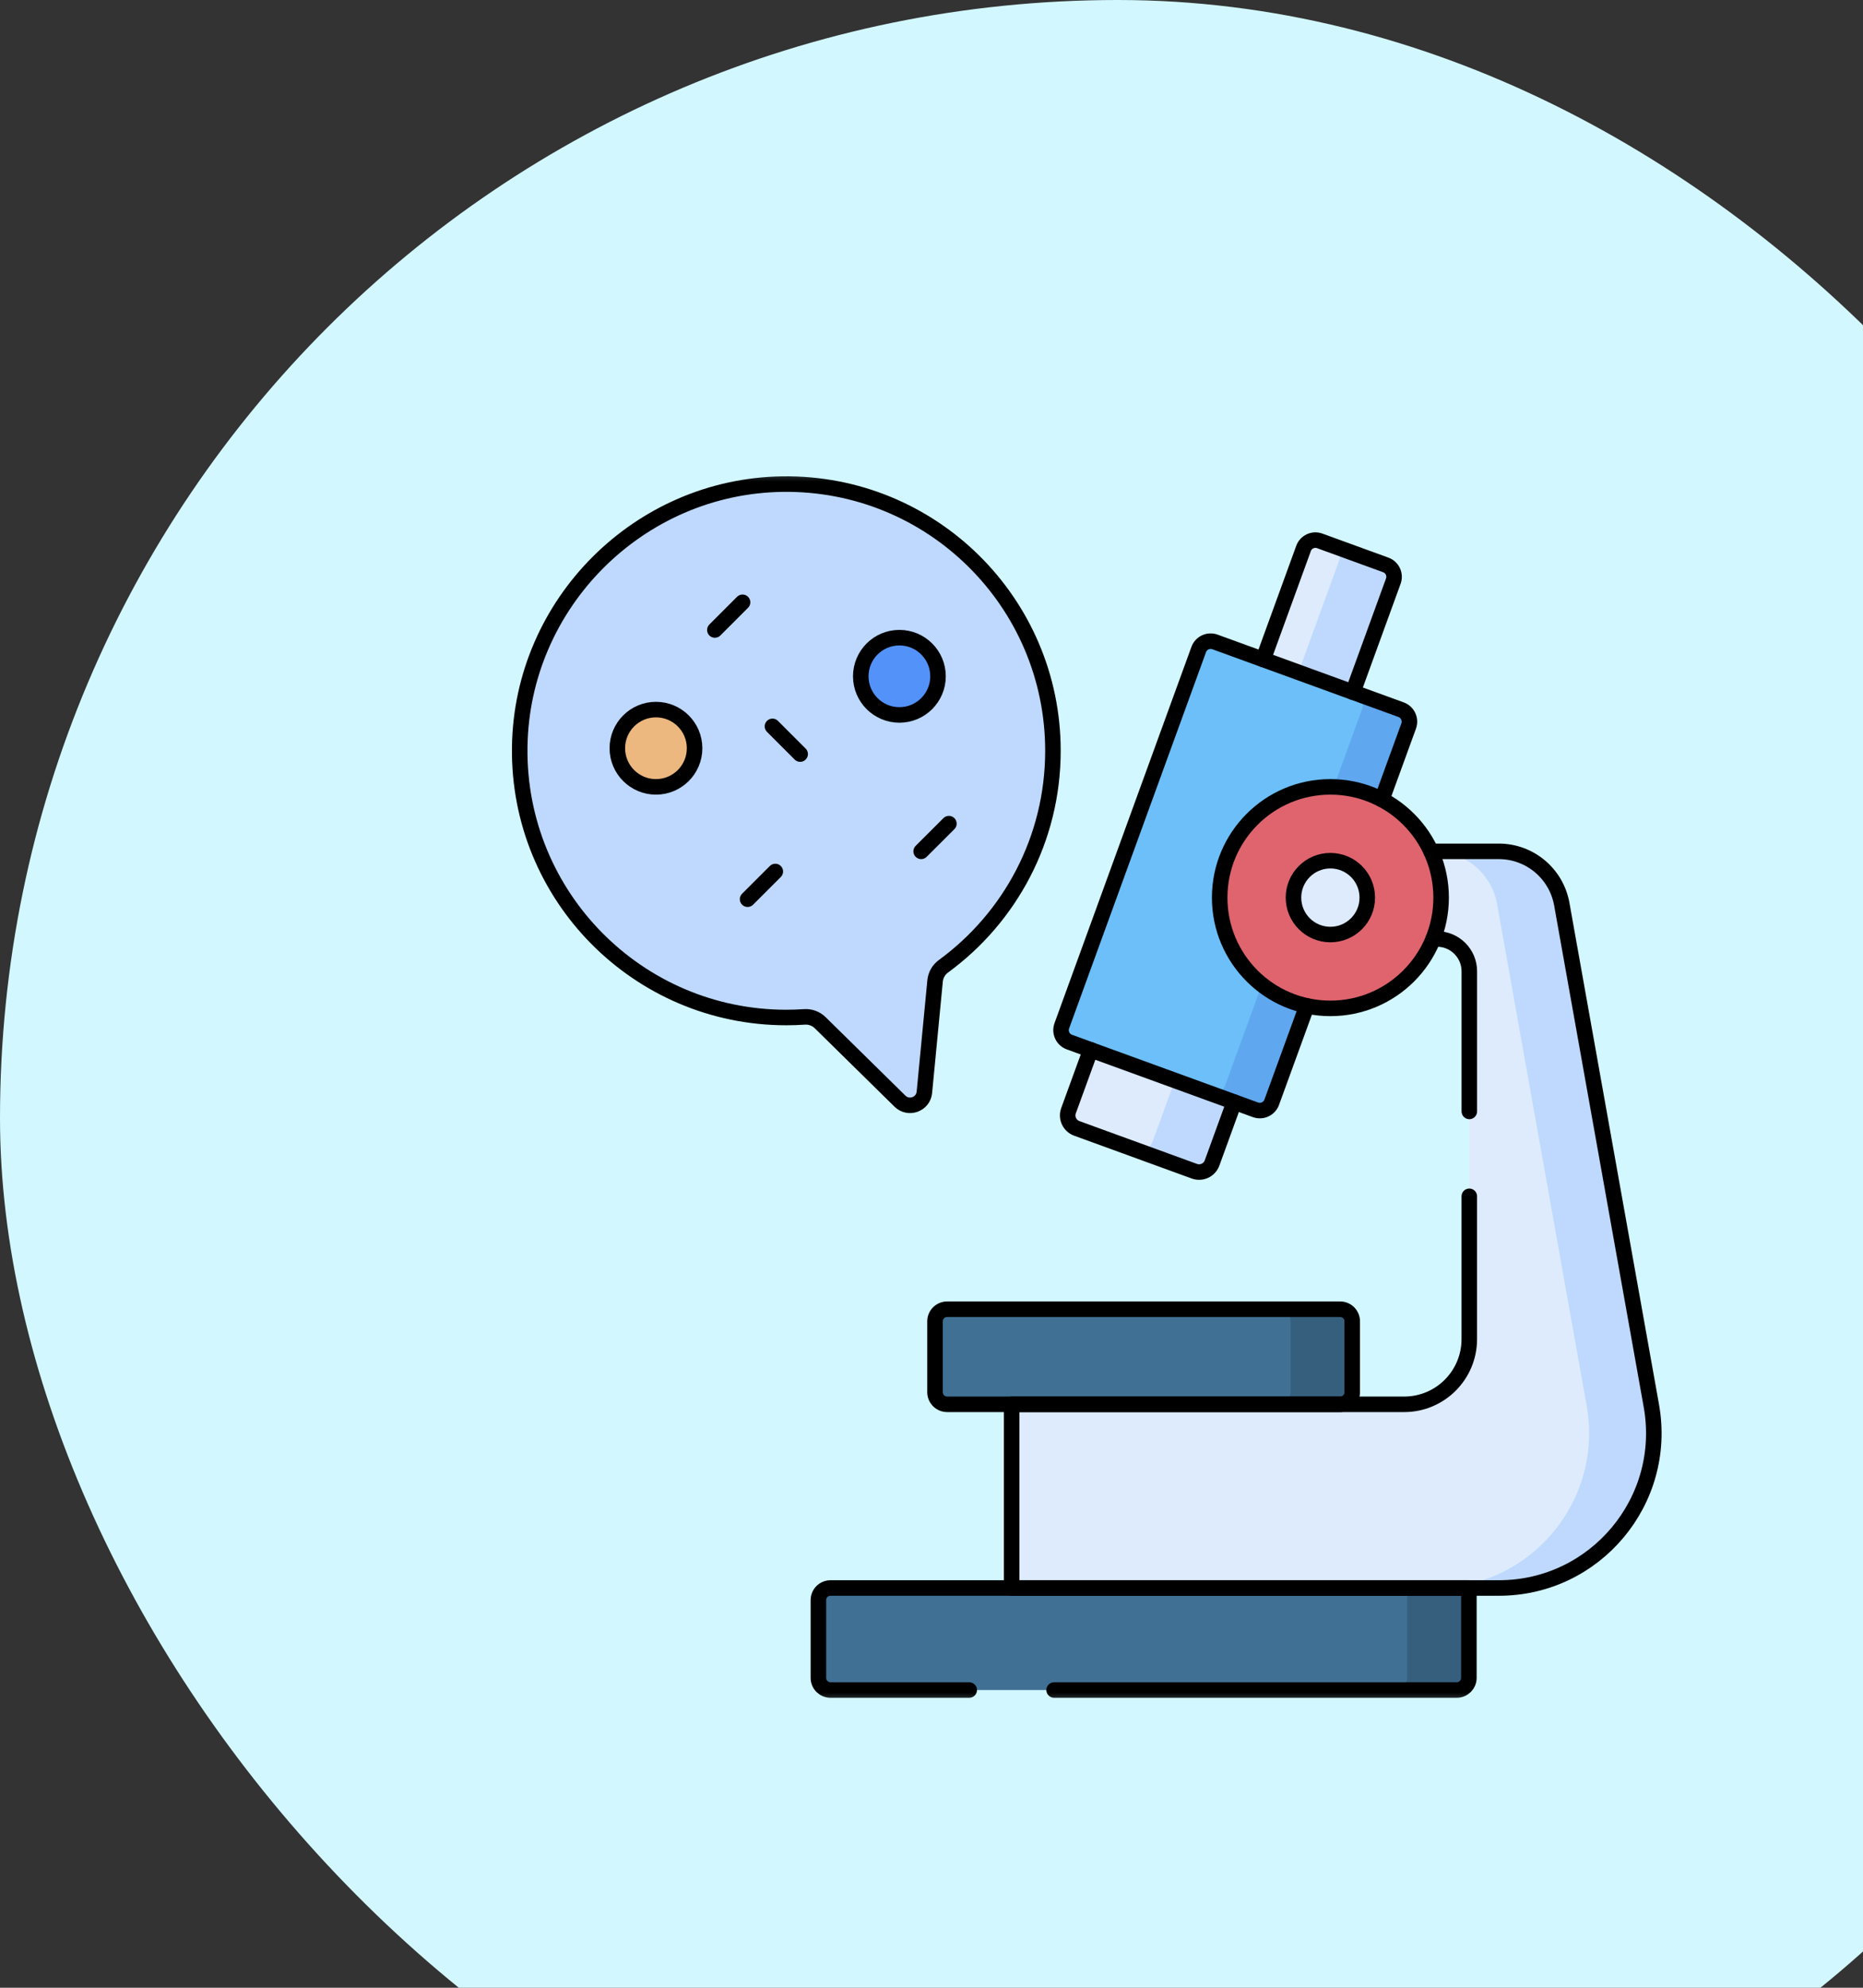 <svg width="60" height="64" viewBox="0 0 60 64" fill="none" xmlns="http://www.w3.org/2000/svg">
<rect x="0" y="0" width="60" height="64" fill="#333333" stroke="none"/>
<g id="Frame 427321001">
<rect width="72" height="72" rx="36" fill="#D2F7FF"/>
<g id="g2232">
<g id="g2234">
<g id="Clip path group">
<mask id="mask0_5_21582" style="mask-type:luminance" maskUnits="userSpaceOnUse" x="15" y="15" width="40" height="40">
<g id="clipPath2240">
<path id="path2238" d="M15 15H55V55H15V15Z" fill="white"/>
</g>
</mask>
<g mask="url(#mask0_5_21582)">
<g id="g2236">
<g id="g2242">
<path id="path2244" d="M33.911 24.173C33.911 19.39 30 15.52 25.202 15.587C20.577 15.651 16.802 19.426 16.738 24.051C16.671 28.849 20.541 32.761 25.324 32.761C25.52 32.761 25.715 32.754 25.908 32.741C26.098 32.728 26.283 32.797 26.418 32.931L28.985 35.455C29.263 35.728 29.734 35.557 29.771 35.169L30.115 31.585C30.133 31.396 30.231 31.223 30.385 31.111C32.523 29.549 33.911 27.023 33.911 24.173Z" fill="#BED9FD"/>
</g>
<g id="g2246">
<path id="path2248" d="M41.982 17.658L40.681 21.233L43.572 22.286L44.873 18.711C44.95 18.499 44.841 18.266 44.63 18.189L42.504 17.415C42.293 17.338 42.059 17.447 41.982 17.658Z" fill="#DDEBFD"/>
</g>
<g id="g2250">
<path id="path2252" d="M44.63 18.189L42.946 17.576C43.119 17.639 43.196 17.861 43.12 18.072L41.818 21.647L43.572 22.286L44.874 18.711C44.951 18.499 44.842 18.266 44.63 18.189Z" fill="#BED9FD"/>
</g>
<g id="g2254">
<path id="path2256" d="M34.197 33.027L38.606 20.914C38.684 20.701 38.919 20.592 39.131 20.669L45.123 22.85C45.336 22.927 45.446 23.162 45.368 23.375L40.959 35.488C40.882 35.701 40.647 35.81 40.434 35.733L34.442 33.552C34.23 33.475 34.12 33.24 34.197 33.027Z" fill="#6CBFF8"/>
</g>
<g id="g2258">
<path id="path2260" d="M45.123 22.85L43.676 22.323C43.86 22.39 43.946 22.616 43.869 22.829L39.46 34.943C39.382 35.155 39.171 35.273 38.987 35.206L40.434 35.733C40.647 35.81 40.882 35.701 40.959 35.489L45.368 23.375C45.445 23.162 45.336 22.927 45.123 22.85Z" fill="#5FA7EE"/>
</g>
<g id="g2262">
<path id="path2264" d="M35.127 33.801L34.413 35.761C34.329 35.992 34.448 36.247 34.679 36.331L38.466 37.71C38.697 37.794 38.952 37.675 39.036 37.444L39.749 35.484L35.127 33.801Z" fill="#DDEBFD"/>
</g>
<g id="g2266">
<path id="path2268" d="M37.837 34.788L37.124 36.748C37.04 36.979 36.819 37.11 36.63 37.041L38.466 37.71C38.697 37.794 38.952 37.675 39.036 37.444L39.749 35.484L37.837 34.788Z" fill="#BED9FD"/>
</g>
<g id="g2270">
<path id="path2272" d="M32.581 45.215V51.129H48.273C51.379 51.129 53.73 48.321 53.184 45.263L50.299 29.111C50.123 28.127 49.268 27.411 48.269 27.411H42.152V30.233H46.279C46.854 30.233 47.32 30.699 47.32 31.274V43.118C47.32 44.276 46.381 45.215 45.223 45.215H32.581Z" fill="#DDEBFD"/>
</g>
<g id="g2274">
<path id="path2276" d="M53.184 45.263L50.299 29.111C50.124 28.127 49.268 27.411 48.27 27.411H46.186C47.185 27.411 48.04 28.127 48.216 29.111L51.101 45.263C51.647 48.321 49.296 51.129 46.19 51.129H48.273C51.379 51.129 53.73 48.321 53.184 45.263Z" fill="#BED9FD"/>
</g>
<g id="g2278">
<path id="path2280" d="M26.357 51.519V54.023C26.357 54.239 26.532 54.414 26.748 54.414H46.916C47.132 54.414 47.307 54.239 47.307 54.023V51.129H26.748C26.532 51.129 26.357 51.304 26.357 51.519Z" fill="#407194"/>
</g>
<g id="g2282">
<path id="path2284" d="M45.318 51.129V54.023C45.318 54.239 45.144 54.414 44.928 54.414H46.916C47.132 54.414 47.306 54.239 47.306 54.023V51.129H45.318Z" fill="#365F7E"/>
</g>
<g id="g2286">
<path id="path2288" d="M30.113 42.543V44.825C30.113 45.04 30.288 45.215 30.504 45.215H43.16C43.376 45.215 43.55 45.04 43.55 44.825V42.543C43.55 42.328 43.376 42.153 43.16 42.153H30.504C30.288 42.153 30.113 42.328 30.113 42.543Z" fill="#407194"/>
</g>
<g id="g2290">
<path id="path2292" d="M43.16 42.153H41.172C41.388 42.153 41.562 42.328 41.562 42.543V44.825C41.562 45.04 41.388 45.215 41.172 45.215H43.16C43.376 45.215 43.55 45.04 43.55 44.825V42.543C43.55 42.328 43.376 42.153 43.16 42.153Z" fill="#365F7E"/>
</g>
<g id="g2294">
<path id="path2296" d="M42.847 25.335C40.877 25.335 39.281 26.932 39.281 28.901C39.281 30.87 40.877 32.467 42.847 32.467C44.816 32.467 46.413 30.87 46.413 28.901C46.413 26.932 44.816 25.335 42.847 25.335Z" fill="#DF646E"/>
</g>
<g id="g2298">
<path id="path2300" d="M42.847 27.712C42.19 27.712 41.658 28.244 41.658 28.901C41.658 29.557 42.19 30.09 42.847 30.09C43.503 30.09 44.035 29.557 44.035 28.901C44.035 28.244 43.503 27.712 42.847 27.712Z" fill="#DDEBFD"/>
</g>
<g id="g2302">
<path id="path2304" d="M28.966 20.531C28.279 20.531 27.722 21.088 27.722 21.775C27.722 22.462 28.279 23.019 28.966 23.019C29.653 23.019 30.21 22.462 30.21 21.775C30.21 21.088 29.653 20.531 28.966 20.531Z" fill="#5392F9"/>
</g>
<g id="g2306">
<path id="path2308" d="M21.126 22.847C20.439 22.847 19.882 23.404 19.882 24.091C19.882 24.778 20.439 25.335 21.126 25.335C21.813 25.335 22.37 24.778 22.37 24.091C22.37 23.404 21.813 22.847 21.126 22.847Z" fill="#ECB880"/>
</g>
<g id="g2310">
<path id="path2312" d="M33.911 24.173C33.911 19.39 30 15.52 25.202 15.587C20.577 15.651 16.802 19.426 16.738 24.051C16.671 28.849 20.541 32.761 25.324 32.761C25.52 32.761 25.715 32.754 25.908 32.741C26.098 32.728 26.283 32.797 26.418 32.931L28.985 35.455C29.263 35.728 29.734 35.557 29.771 35.169L30.115 31.585C30.133 31.396 30.231 31.223 30.385 31.111C32.523 29.549 33.911 27.023 33.911 24.173Z" stroke="black" stroke-width="0.5" stroke-miterlimit="10" stroke-linecap="round" stroke-linejoin="round"/>
</g>
<g id="g2314">
<path id="path2316" d="M43.572 22.286L44.873 18.711C44.95 18.499 44.841 18.265 44.63 18.189L42.504 17.415C42.293 17.338 42.059 17.447 41.982 17.658L40.681 21.233" stroke="black" stroke-width="0.5" stroke-miterlimit="10" stroke-linecap="round" stroke-linejoin="round"/>
</g>
<g id="g2318">
<path id="path2320" d="M44.505 25.744L45.368 23.375C45.445 23.163 45.335 22.927 45.123 22.85L39.13 20.669C38.918 20.591 38.683 20.701 38.606 20.913L34.197 33.027C34.119 33.24 34.229 33.475 34.441 33.552L40.434 35.733C40.646 35.81 40.881 35.701 40.958 35.488L42.088 32.386" stroke="black" stroke-width="0.5" stroke-miterlimit="10" stroke-linecap="round" stroke-linejoin="round"/>
</g>
<g id="g2322">
<path id="path2324" d="M35.127 33.801L34.413 35.761C34.329 35.992 34.448 36.247 34.679 36.331L38.466 37.71C38.697 37.794 38.952 37.675 39.036 37.444L39.749 35.484" stroke="black" stroke-width="0.5" stroke-miterlimit="10" stroke-linecap="round" stroke-linejoin="round"/>
</g>
<g id="g2326">
<path id="path2328" d="M46.156 30.232H46.279C46.855 30.232 47.321 30.698 47.321 31.273V35.784" stroke="black" stroke-width="0.5" stroke-miterlimit="10" stroke-linecap="round" stroke-linejoin="round"/>
</g>
<g id="g2330">
<path id="path2332" d="M46.087 27.411H48.27C49.269 27.411 50.123 28.127 50.299 29.11L53.184 45.263C53.73 48.321 51.379 51.129 48.273 51.129H32.582V45.215H45.223C46.381 45.215 47.32 44.276 47.32 43.117V38.518" stroke="black" stroke-width="0.5" stroke-miterlimit="10" stroke-linecap="round" stroke-linejoin="round"/>
</g>
<g id="g2334">
<path id="path2336" d="M33.949 54.414H46.916C47.132 54.414 47.307 54.239 47.307 54.023V51.129H26.748C26.532 51.129 26.357 51.304 26.357 51.519V54.023C26.357 54.239 26.532 54.414 26.748 54.414H31.215" stroke="black" stroke-width="0.5" stroke-miterlimit="10" stroke-linecap="round" stroke-linejoin="round"/>
</g>
<g id="g2338">
<path id="path2340" d="M30.113 42.543V44.825C30.113 45.04 30.288 45.215 30.504 45.215H43.16C43.376 45.215 43.55 45.04 43.55 44.825V42.543C43.55 42.328 43.376 42.153 43.16 42.153H30.504C30.288 42.153 30.113 42.328 30.113 42.543Z" stroke="black" stroke-width="0.5" stroke-miterlimit="10" stroke-linecap="round" stroke-linejoin="round"/>
</g>
<g id="g2342">
<path id="path2344" d="M42.847 25.335C40.877 25.335 39.281 26.932 39.281 28.901C39.281 30.87 40.877 32.467 42.847 32.467C44.816 32.467 46.413 30.87 46.413 28.901C46.413 26.932 44.816 25.335 42.847 25.335Z" stroke="black" stroke-width="0.5" stroke-miterlimit="10" stroke-linecap="round" stroke-linejoin="round"/>
</g>
<g id="g2346">
<path id="path2348" d="M42.847 27.712C42.19 27.712 41.658 28.244 41.658 28.901C41.658 29.557 42.19 30.09 42.847 30.09C43.503 30.09 44.035 29.557 44.035 28.901C44.035 28.244 43.503 27.712 42.847 27.712Z" stroke="black" stroke-width="0.5" stroke-miterlimit="10" stroke-linecap="round" stroke-linejoin="round"/>
</g>
<g id="g2350">
<path id="path2352" d="M28.966 20.531C28.279 20.531 27.722 21.088 27.722 21.775C27.722 22.462 28.279 23.019 28.966 23.019C29.653 23.019 30.21 22.462 30.21 21.775C30.21 21.088 29.653 20.531 28.966 20.531Z" stroke="black" stroke-width="0.5" stroke-miterlimit="10" stroke-linecap="round" stroke-linejoin="round"/>
</g>
<g id="g2354">
<path id="path2356" d="M21.126 22.847C20.439 22.847 19.882 23.404 19.882 24.091C19.882 24.778 20.439 25.335 21.126 25.335C21.813 25.335 22.37 24.778 22.37 24.091C22.37 23.404 21.813 22.847 21.126 22.847Z" stroke="black" stroke-width="0.5" stroke-miterlimit="10" stroke-linecap="round" stroke-linejoin="round"/>
</g>
<g id="g2358">
<path id="path2360" d="M30.56 26.519L29.667 27.411" stroke="black" stroke-width="0.5" stroke-miterlimit="10" stroke-linecap="round" stroke-linejoin="round"/>
</g>
<g id="g2362">
<path id="path2364" d="M23.915 19.392L23.023 20.284" stroke="black" stroke-width="0.5" stroke-miterlimit="10" stroke-linecap="round" stroke-linejoin="round"/>
</g>
<g id="g2366">
<path id="path2368" d="M24.878 23.387L25.77 24.279" stroke="black" stroke-width="0.5" stroke-miterlimit="10" stroke-linecap="round" stroke-linejoin="round"/>
</g>
<g id="g2370">
<path id="path2372" d="M24.97 28.06L24.077 28.952" stroke="black" stroke-width="0.5" stroke-miterlimit="10" stroke-linecap="round" stroke-linejoin="round"/>
</g>
</g>
</g>
</g>
</g>
</g>
</g>
</svg>
